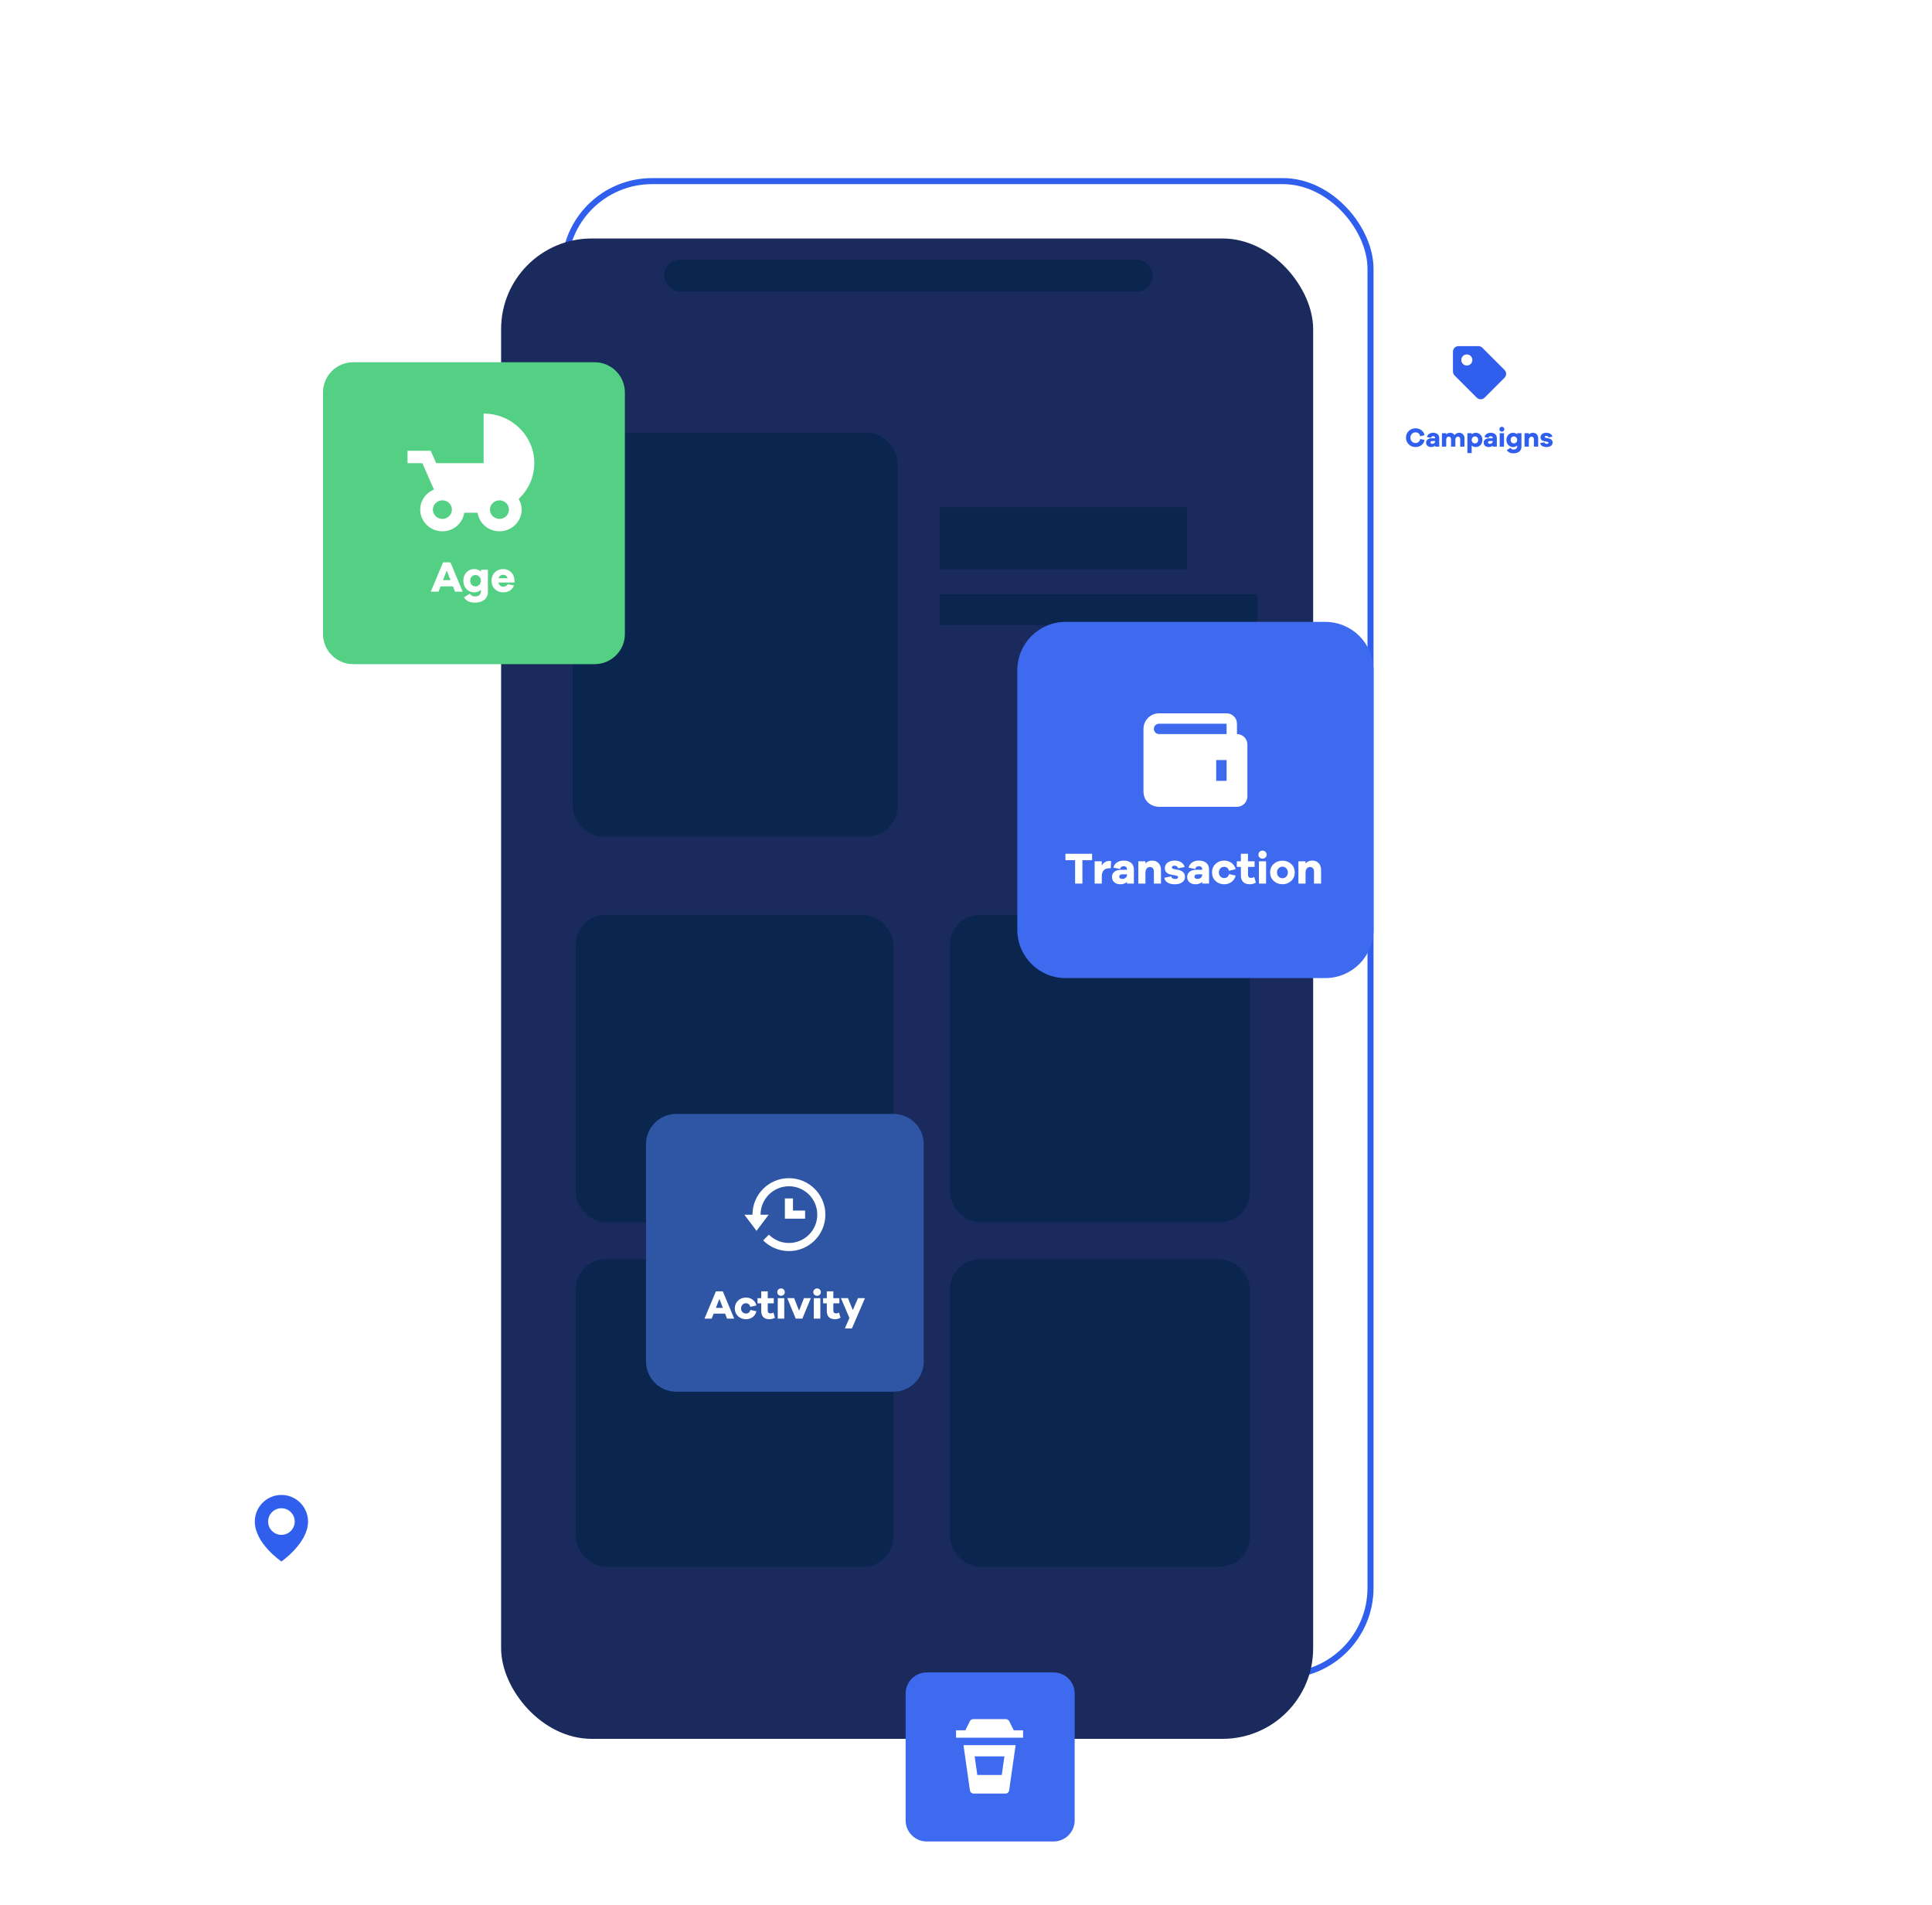 <svg viewBox="0 0 640 631" fill="none" xmlns="http://www.w3.org/2000/svg">
<g transform="matrix(1,0,0,1,-100,-20)">
<g filter="url(#filter0_d)">
<rect x="287" y="80" width="267" height="495" rx="29" stroke="white" stroke-width="2"/>
<rect x="287" y="80" width="267" height="495" rx="29" stroke="#305EED" stroke-width="2"/>
</g>
<rect x="266" y="99" width="269" height="497" rx="30" fill="#1A2A5C"/>
<rect x="290.7" y="323.025" width="105.247" height="101.882" rx="10" fill="#0B264E"/>
<rect x="290.7" y="437.112" width="105.247" height="101.882" rx="10" fill="#0B264E"/>
<rect x="414.658" y="323.025" width="99.4" height="101.882" rx="10" fill="#0B264E"/>
<rect x="414.658" y="437.112" width="99.4" height="101.882" rx="10" fill="#0B264E"/>
<rect x="289.7" y="163.296" width="107.586" height="133.83" rx="10" fill="#0B264E"/>
<rect x="411.319" y="188.003" width="81.859" height="20.589" fill="#0B264E"/>
<rect x="320" y="106" width="161.859" height="10.589" rx="5.295" fill="#0B264E"/>
<rect x="411.319" y="216.829" width="105.247" height="10.295" fill="#0B264E"/>
<g filter="url(#filter1_d)">
<path d="M437 238C437 229.163 444.163 222 453 222H539C547.837 222 555 229.163 555 238V324C555 332.837 547.837 340 539 340H453C444.163 340 437 332.837 437 324V238Z" fill="#3E6AEF"/>
<path d="M509.766 259.171V255.729C509.766 253.831 508.222 252.288 506.324 252.288H483.954C481.107 252.288 478.791 254.604 478.791 257.45V278.1C478.791 281.888 481.878 283.263 483.954 283.263H509.766C511.664 283.263 513.208 281.719 513.208 279.821V262.613C513.208 260.715 511.664 259.171 509.766 259.171ZM506.324 274.658H502.883V267.775H506.324V274.658ZM483.954 259.171C483.004 259.171 482.233 258.398 482.233 257.45C482.233 256.502 483.004 255.729 483.954 255.729H506.324V259.171H483.954Z" fill="white"/>
<path d="M461.761 300.942H458.56V308.7H456.141V300.942H452.94V298.818H461.761V300.942ZM467.53 301.192C467.727 301.192 467.904 301.212 468.061 301.251L467.958 303.611H467.53C465.829 303.611 464.979 304.536 464.979 306.384V308.7H462.619V301.296H464.979V302.712C465.588 301.699 466.439 301.192 467.53 301.192ZM472.218 301.074C473.27 301.074 474.096 301.33 474.696 301.841C475.306 302.353 475.611 303.076 475.611 304.01V308.7H473.339V308.154C472.739 308.666 472.002 308.921 471.127 308.921C470.301 308.921 469.632 308.7 469.121 308.258C468.619 307.815 468.368 307.23 468.368 306.502C468.368 305.765 468.639 305.185 469.18 304.762C469.72 304.329 470.478 304.113 471.451 304.113H473.339V303.965C473.339 303.661 473.241 303.415 473.044 303.228C472.857 303.031 472.607 302.933 472.292 302.933C471.574 302.933 471.161 303.243 471.053 303.862L468.826 303.405C468.993 302.687 469.376 302.122 469.976 301.709C470.586 301.286 471.333 301.074 472.218 301.074ZM471.79 307.151C472.213 307.151 472.577 307.024 472.882 306.768C473.187 306.512 473.339 306.183 473.339 305.78V305.617H471.717C471.422 305.617 471.186 305.691 471.009 305.839C470.841 305.976 470.758 306.158 470.758 306.384C470.758 306.62 470.851 306.807 471.038 306.945C471.225 307.083 471.476 307.151 471.79 307.151ZM481.712 301.074C482.577 301.074 483.271 301.36 483.792 301.93C484.323 302.49 484.588 303.233 484.588 304.157V308.7H482.243V304.659C482.243 304.226 482.125 303.877 481.889 303.611C481.653 303.336 481.348 303.198 480.975 303.198C480.493 303.198 480.114 303.371 479.839 303.715C479.573 304.049 479.441 304.565 479.441 305.263V308.7H477.081V301.296H479.441V302.004C480.031 301.384 480.788 301.074 481.712 301.074ZM485.697 306.768L487.998 306.296C488.096 306.876 488.534 307.166 489.311 307.166C489.606 307.166 489.837 307.112 490.004 307.004C490.181 306.886 490.27 306.743 490.27 306.576C490.27 306.301 490.024 306.119 489.532 306.03L488.028 305.735C486.592 305.47 485.874 304.752 485.874 303.582C485.874 302.825 486.169 302.22 486.759 301.768C487.349 301.306 488.116 301.074 489.06 301.074C489.965 301.074 490.712 301.266 491.302 301.65C491.902 302.033 492.276 302.549 492.423 303.198L490.27 303.626C490.23 303.38 490.097 303.174 489.871 303.007C489.655 302.84 489.375 302.756 489.031 302.756C488.736 302.756 488.519 302.815 488.382 302.933C488.254 303.041 488.19 303.174 488.19 303.331C488.19 303.597 488.377 303.769 488.75 303.847L490.491 304.201C491.169 304.349 491.681 304.619 492.025 305.013C492.369 305.396 492.541 305.868 492.541 306.429C492.541 307.225 492.231 307.84 491.612 308.272C490.992 308.705 490.181 308.921 489.178 308.921C488.244 308.921 487.457 308.744 486.818 308.39C486.189 308.027 485.815 307.486 485.697 306.768ZM497.123 301.074C498.175 301.074 499.001 301.33 499.601 301.841C500.211 302.353 500.516 303.076 500.516 304.01V308.7H498.244V308.154C497.644 308.666 496.907 308.921 496.032 308.921C495.206 308.921 494.537 308.7 494.026 308.258C493.524 307.815 493.273 307.23 493.273 306.502C493.273 305.765 493.544 305.185 494.085 304.762C494.625 304.329 495.383 304.113 496.356 304.113H498.244V303.965C498.244 303.661 498.146 303.415 497.949 303.228C497.762 303.031 497.512 302.933 497.197 302.933C496.479 302.933 496.066 303.243 495.958 303.862L493.731 303.405C493.898 302.687 494.281 302.122 494.881 301.709C495.491 301.286 496.238 301.074 497.123 301.074ZM496.695 307.151C497.118 307.151 497.482 307.024 497.787 306.768C498.092 306.512 498.244 306.183 498.244 305.78V305.617H496.622C496.327 305.617 496.091 305.691 495.914 305.839C495.746 305.976 495.663 306.158 495.663 306.384C495.663 306.62 495.756 306.807 495.943 306.945C496.13 307.083 496.381 307.151 496.695 307.151ZM505.54 306.856C506.366 306.856 506.902 306.424 507.148 305.558L509.316 306.03C509.13 306.896 508.687 307.594 507.989 308.125C507.291 308.656 506.475 308.921 505.54 308.921C504.41 308.921 503.451 308.558 502.664 307.83C501.887 307.092 501.499 306.148 501.499 304.998C501.499 303.857 501.887 302.918 502.664 302.181C503.451 301.443 504.41 301.074 505.54 301.074C506.455 301.074 507.261 301.335 507.959 301.856C508.658 302.377 509.11 303.066 509.316 303.921L507.104 304.452C507.006 304.02 506.819 303.695 506.543 303.479C506.268 303.253 505.934 303.139 505.54 303.139C505.009 303.139 504.582 303.316 504.257 303.67C503.933 304.015 503.77 304.457 503.77 304.998C503.77 305.549 503.933 305.996 504.257 306.34C504.582 306.684 505.009 306.856 505.54 306.856ZM515.483 306.517L516.029 308.376C515.35 308.74 514.677 308.921 514.008 308.921C513.074 308.921 512.346 308.671 511.825 308.169C511.314 307.668 511.058 306.935 511.058 305.971V303.169H509.716V301.296H511.058V298.818H513.418V301.296H515.601V303.169H513.418V305.735C513.418 306.453 513.747 306.812 514.406 306.812C514.78 306.812 515.139 306.714 515.483 306.517ZM517.247 298.169C517.503 297.903 517.828 297.77 518.221 297.77C518.614 297.77 518.939 297.903 519.194 298.169C519.46 298.434 519.593 298.749 519.593 299.113C519.593 299.486 519.46 299.801 519.194 300.057C518.939 300.303 518.614 300.425 518.221 300.425C517.828 300.425 517.503 300.303 517.247 300.057C516.992 299.801 516.864 299.486 516.864 299.113C516.864 298.739 516.992 298.424 517.247 298.169ZM519.401 308.7H517.041V301.296H519.401V308.7ZM524.844 301.104C525.974 301.104 526.933 301.468 527.72 302.195C528.506 302.923 528.9 303.857 528.9 304.998C528.9 306.148 528.506 307.088 527.72 307.815C526.933 308.543 525.974 308.907 524.844 308.907C523.693 308.907 522.72 308.543 521.923 307.815C521.136 307.088 520.743 306.148 520.743 304.998C520.743 303.857 521.136 302.923 521.923 302.195C522.72 301.468 523.693 301.104 524.844 301.104ZM524.844 306.915C525.325 306.915 525.743 306.738 526.097 306.384C526.451 306.021 526.628 305.558 526.628 304.998C526.628 304.437 526.446 303.98 526.083 303.626C525.729 303.262 525.316 303.08 524.844 303.08C524.352 303.08 523.924 303.262 523.56 303.626C523.196 303.98 523.015 304.437 523.015 304.998C523.015 305.558 523.192 306.021 523.546 306.384C523.909 306.738 524.342 306.915 524.844 306.915ZM534.749 301.074C535.614 301.074 536.307 301.36 536.829 301.93C537.36 302.49 537.625 303.233 537.625 304.157V308.7H535.28V304.659C535.28 304.226 535.162 303.877 534.926 303.611C534.69 303.336 534.385 303.198 534.011 303.198C533.529 303.198 533.151 303.371 532.876 303.715C532.61 304.049 532.477 304.565 532.477 305.263V308.7H530.117V301.296H532.477V302.004C533.067 301.384 533.824 301.074 534.749 301.074Z" fill="white"/>
</g>
<path d="M170 509C170 505.686 172.686 503 176 503H211C214.314 503 217 505.686 217 509V544C217 547.314 214.314 550 211 550H176C172.686 550 170 547.314 170 544V509Z" fill="white"/>
<path d="M193.225 515.204C188.364 515.204 184.408 519.159 184.408 524.015C184.376 531.118 192.89 537.008 193.225 537.246C193.225 537.246 202.074 531.118 202.042 524.021C202.042 519.159 198.086 515.204 193.225 515.204ZM193.225 528.429C190.789 528.429 188.817 526.456 188.817 524.021C188.817 521.585 190.789 519.612 193.225 519.612C195.661 519.612 197.633 521.585 197.633 524.021C197.633 526.456 195.661 528.429 193.225 528.429Z" fill="#305EED"/>
<path d="M314 399C314 393.477 318.477 389 324 389H396C401.523 389 406 393.477 406 399V471C406 476.523 401.523 481 396 481H324C318.477 481 314 476.523 314 471V399Z" fill="#2E56A4"/>
<path d="M360 416.983V423.692H366.708V421.008H362.683V416.983H360Z" fill="white"/>
<path d="M372.467 417.65C372.164 416.932 371.79 416.241 371.355 415.599C370.923 414.957 370.428 414.356 369.881 413.81C369.333 413.264 368.735 412.77 368.094 412.337C367.447 411.9 366.756 411.527 366.044 411.225C365.312 410.916 364.549 410.679 363.776 410.52C362.192 410.194 360.497 410.193 358.911 410.52C358.134 410.679 357.372 410.916 356.644 411.223C355.931 411.525 355.242 411.898 354.592 412.337C353.952 412.769 353.35 413.265 352.804 413.812C352.258 414.358 351.761 414.96 351.329 415.599C350.892 416.248 350.518 416.938 350.217 417.649C349.909 418.379 349.671 419.142 349.513 419.916C349.35 420.71 349.267 421.529 349.267 422.35C349.267 422.361 349.269 422.373 349.269 422.383H346.584L350.609 427.717L354.634 422.383H351.952C351.952 422.373 351.951 422.361 351.951 422.35C351.951 421.71 352.015 421.073 352.141 420.455C352.265 419.853 352.448 419.261 352.689 418.694C352.922 418.141 353.213 417.603 353.554 417.1C353.889 416.602 354.276 416.135 354.701 415.709C355.126 415.282 355.595 414.897 356.091 414.562C356.595 414.221 357.134 413.93 357.688 413.695C358.252 413.455 358.845 413.271 359.449 413.147C360.682 412.894 362.004 412.895 363.237 413.147C363.836 413.271 364.431 413.455 364.998 413.695C365.552 413.928 366.089 414.221 366.592 414.559C367.089 414.896 367.558 415.282 367.984 415.707C368.409 416.131 368.794 416.6 369.131 417.099C369.469 417.598 369.76 418.134 369.996 418.694C370.235 419.253 370.417 419.845 370.543 420.453C370.67 421.074 370.734 421.711 370.734 422.35C370.734 422.989 370.67 423.626 370.543 424.242C370.417 424.852 370.235 425.444 369.996 426.005C369.76 426.563 369.469 427.098 369.129 427.6C368.794 428.098 368.409 428.566 367.984 428.99C367.558 429.415 367.089 429.802 366.594 430.137C366.089 430.476 365.554 430.769 364.998 431.004C364.431 431.244 363.838 431.428 363.237 431.551C362.005 431.803 360.685 431.805 359.449 431.551C358.847 431.428 358.255 431.244 357.688 431.004C357.135 430.77 356.597 430.479 356.094 430.138C355.596 429.803 355.129 429.416 354.702 428.991L352.805 430.888C353.351 431.436 353.952 431.931 354.592 432.363C355.24 432.8 355.931 433.174 356.642 433.475C357.372 433.784 358.136 434.021 358.91 434.179C359.703 434.342 360.521 434.425 361.342 434.425C362.163 434.425 362.983 434.342 363.775 434.179C364.549 434.021 365.312 433.785 366.042 433.476C366.756 433.174 367.447 432.8 368.096 432.361C368.735 431.929 369.335 431.434 369.881 430.888C370.427 430.342 370.922 429.741 371.354 429.102C371.79 428.458 372.164 427.768 372.467 427.051C372.773 426.329 373.011 425.567 373.172 424.781C373.334 423.987 373.417 423.168 373.417 422.35C373.417 421.531 373.334 420.713 373.172 419.916C373.011 419.133 372.773 418.371 372.467 417.65Z" fill="white"/>
<path d="M343.217 456.8H340.841L340.207 455.153H336.4L335.765 456.8H333.376L337.156 447.755H339.437L343.217 456.8ZM339.464 453.236L338.303 450.266L337.156 453.236H339.464ZM347.115 455.112C347.871 455.112 348.362 454.716 348.587 453.924L350.571 454.356C350.4 455.148 349.995 455.787 349.356 456.273C348.717 456.759 347.97 457.002 347.115 457.002C346.08 457.002 345.203 456.669 344.483 456.003C343.772 455.328 343.416 454.464 343.416 453.411C343.416 452.367 343.772 451.508 344.483 450.833C345.203 450.158 346.08 449.82 347.115 449.82C347.952 449.82 348.69 450.059 349.329 450.536C349.968 451.013 350.382 451.643 350.571 452.426L348.546 452.912C348.456 452.516 348.285 452.219 348.033 452.021C347.781 451.814 347.475 451.71 347.115 451.71C346.629 451.71 346.238 451.872 345.941 452.196C345.644 452.511 345.495 452.916 345.495 453.411C345.495 453.915 345.644 454.325 345.941 454.64C346.238 454.955 346.629 455.112 347.115 455.112ZM356.215 454.802L356.715 456.503C356.094 456.836 355.477 457.002 354.865 457.002C354.01 457.002 353.344 456.773 352.867 456.314C352.399 455.855 352.165 455.184 352.165 454.302V451.737H350.937V450.023H352.165V447.755H354.325V450.023H356.323V451.737H354.325V454.086C354.325 454.743 354.627 455.072 355.23 455.072C355.572 455.072 355.9 454.982 356.215 454.802ZM357.83 447.161C358.064 446.918 358.361 446.796 358.721 446.796C359.081 446.796 359.378 446.918 359.612 447.161C359.855 447.404 359.977 447.692 359.977 448.025C359.977 448.367 359.855 448.655 359.612 448.889C359.378 449.114 359.081 449.226 358.721 449.226C358.361 449.226 358.064 449.114 357.83 448.889C357.596 448.655 357.479 448.367 357.479 448.025C357.479 447.683 357.596 447.395 357.83 447.161ZM359.801 456.8H357.641V450.023H359.801V456.8ZM368.603 450.009L365.795 456.8H363.595L360.787 450.009H363.068L364.702 454.194L366.322 450.009H368.603ZM369.775 447.161C370.009 446.918 370.306 446.796 370.666 446.796C371.026 446.796 371.323 446.918 371.557 447.161C371.8 447.404 371.921 447.692 371.921 448.025C371.921 448.367 371.8 448.655 371.557 448.889C371.323 449.114 371.026 449.226 370.666 449.226C370.306 449.226 370.009 449.114 369.775 448.889C369.541 448.655 369.424 448.367 369.424 448.025C369.424 447.683 369.541 447.395 369.775 447.161ZM371.746 456.8H369.586V450.023H371.746V456.8ZM377.942 454.802L378.441 456.503C377.82 456.836 377.204 457.002 376.592 457.002C375.737 457.002 375.071 456.773 374.594 456.314C374.126 455.855 373.892 455.184 373.892 454.302V451.737H372.663V450.023H373.892V447.755H376.052V450.023H378.05V451.737H376.052V454.086C376.052 454.743 376.353 455.072 376.956 455.072C377.298 455.072 377.627 454.982 377.942 454.802ZM386.536 450.009L382.216 460.04H379.881L381.379 456.57L378.571 450.009H380.893L382.5 453.978L384.214 450.009H386.536Z" fill="white"/>
<path d="M400 581C400 577.134 403.134 574 407 574H449C452.866 574 456 577.134 456 581V623C456 626.866 452.866 630 449 630H407C403.134 630 400 626.866 400 623V581Z" fill="#3E6AEF"/>
<path d="M435.817 593.167L434.307 590.149C434.098 589.731 433.672 589.467 433.205 589.467H422.396C421.928 589.467 421.503 589.731 421.293 590.149L419.784 593.167H416.7V595.633H438.9V593.167H435.817ZM421.305 613.075C421.393 613.682 421.913 614.133 422.528 614.133H433.074C433.688 614.133 434.209 613.682 434.295 613.075L436.434 598.1H419.167L421.305 613.075ZM432.734 601.8L431.853 607.967H423.747L422.867 601.8H432.734Z" fill="white"/>
<g filter="url(#filter4_d)">
<path d="M559 122C559 118.686 561.686 116 565 116H616C619.314 116 622 118.686 622 122V173C622 176.314 619.314 179 616 179H565C561.686 179 559 176.314 559 173V122Z" fill="white"/>
<path d="M591.038 131.188C590.694 130.844 590.226 130.65 589.739 130.65H583.15C582.136 130.65 581.312 131.473 581.312 132.487V139.077C581.312 139.564 581.506 140.031 581.851 140.376L589.201 147.726C589.918 148.443 591.082 148.443 591.799 147.726L598.388 141.137C599.106 140.419 599.106 139.256 598.388 138.538L591.038 131.188ZM585.906 137.081C584.892 137.081 584.069 136.258 584.069 135.244C584.069 134.229 584.892 133.406 585.906 133.406C586.921 133.406 587.744 134.229 587.744 135.244C587.744 136.258 586.921 137.081 585.906 137.081Z" fill="#305EED"/>
<path d="M570.468 161.413L571.905 161.724C571.769 162.457 571.429 163.034 570.885 163.453C570.341 163.873 569.681 164.083 568.907 164.083C568.026 164.083 567.278 163.785 566.663 163.187C566.054 162.59 565.749 161.854 565.749 160.979C565.749 160.109 566.054 159.376 566.663 158.779C567.278 158.176 568.026 157.874 568.907 157.874C569.652 157.874 570.299 158.081 570.849 158.495C571.405 158.909 571.754 159.462 571.896 160.154L570.459 160.518C570.37 160.086 570.187 159.761 569.909 159.542C569.637 159.323 569.303 159.214 568.907 159.214C568.434 159.214 568.032 159.382 567.7 159.719C567.375 160.056 567.213 160.476 567.213 160.979C567.213 161.481 567.375 161.904 567.7 162.247C568.032 162.584 568.434 162.753 568.907 162.753C569.297 162.753 569.628 162.64 569.9 162.416C570.178 162.191 570.367 161.857 570.468 161.413ZM574.731 159.364C575.364 159.364 575.861 159.518 576.222 159.826C576.588 160.133 576.772 160.568 576.772 161.13V163.95H575.406V163.622C575.045 163.929 574.601 164.083 574.075 164.083C573.578 164.083 573.176 163.95 572.869 163.684C572.567 163.418 572.416 163.066 572.416 162.629C572.416 162.185 572.579 161.836 572.904 161.582C573.229 161.322 573.685 161.192 574.27 161.192H575.406V161.103C575.406 160.92 575.346 160.772 575.228 160.659C575.116 160.541 574.965 160.482 574.776 160.482C574.344 160.482 574.096 160.668 574.031 161.041L572.691 160.766C572.792 160.334 573.022 159.994 573.383 159.746C573.75 159.492 574.199 159.364 574.731 159.364ZM574.474 163.019C574.728 163.019 574.947 162.942 575.131 162.788C575.314 162.634 575.406 162.436 575.406 162.194V162.096H574.43C574.252 162.096 574.111 162.141 574.004 162.229C573.904 162.312 573.853 162.422 573.853 162.558C573.853 162.7 573.909 162.812 574.022 162.895C574.134 162.977 574.285 163.019 574.474 163.019ZM583.421 159.364C583.906 159.364 584.311 159.533 584.636 159.87C584.961 160.201 585.124 160.633 585.124 161.165V163.95H583.714V161.467C583.714 161.218 583.643 161.02 583.501 160.872C583.359 160.719 583.182 160.642 582.969 160.642C582.703 160.642 582.49 160.739 582.33 160.934C582.176 161.124 582.099 161.402 582.099 161.768V163.95H580.68V161.467C580.68 161.218 580.609 161.02 580.467 160.872C580.325 160.719 580.145 160.642 579.926 160.642C579.66 160.642 579.45 160.739 579.297 160.934C579.149 161.124 579.075 161.402 579.075 161.768V163.95H577.656V159.497H579.075V159.905C579.4 159.545 579.838 159.364 580.388 159.364C581.044 159.364 581.529 159.616 581.842 160.118C582.227 159.616 582.753 159.364 583.421 159.364ZM588.895 159.364C589.499 159.364 590.01 159.586 590.43 160.03C590.856 160.473 591.069 161.038 591.069 161.724C591.069 162.416 590.856 162.983 590.43 163.427C590.01 163.864 589.499 164.083 588.895 164.083C588.328 164.083 587.866 163.912 587.512 163.569V166.079H586.092V159.497H587.512V159.879C587.866 159.536 588.328 159.364 588.895 159.364ZM588.603 162.877C588.916 162.877 589.173 162.77 589.374 162.558C589.575 162.345 589.676 162.067 589.676 161.724C589.676 161.387 589.575 161.112 589.374 160.899C589.173 160.68 588.916 160.571 588.603 160.571C588.307 160.571 588.05 160.68 587.831 160.899C587.618 161.118 587.512 161.393 587.512 161.724C587.512 162.061 587.618 162.339 587.831 162.558C588.05 162.77 588.307 162.877 588.603 162.877ZM593.805 159.364C594.438 159.364 594.935 159.518 595.296 159.826C595.662 160.133 595.846 160.568 595.846 161.13V163.95H594.48V163.622C594.119 163.929 593.675 164.083 593.149 164.083C592.652 164.083 592.25 163.95 591.943 163.684C591.641 163.418 591.49 163.066 591.49 162.629C591.49 162.185 591.653 161.836 591.978 161.582C592.303 161.322 592.759 161.192 593.344 161.192H594.48V161.103C594.48 160.92 594.42 160.772 594.302 160.659C594.19 160.541 594.039 160.482 593.85 160.482C593.418 160.482 593.17 160.668 593.105 161.041L591.765 160.766C591.866 160.334 592.096 159.994 592.457 159.746C592.824 159.492 593.273 159.364 593.805 159.364ZM593.548 163.019C593.802 163.019 594.021 162.942 594.205 162.788C594.388 162.634 594.48 162.436 594.48 162.194V162.096H593.504C593.326 162.096 593.185 162.141 593.078 162.229C592.978 162.312 592.927 162.422 592.927 162.558C592.927 162.7 592.983 162.812 593.096 162.895C593.208 162.977 593.359 163.019 593.548 163.019ZM596.925 157.617C597.078 157.457 597.274 157.378 597.51 157.378C597.747 157.378 597.942 157.457 598.096 157.617C598.255 157.777 598.335 157.966 598.335 158.185C598.335 158.409 598.255 158.599 598.096 158.752C597.942 158.9 597.747 158.974 597.51 158.974C597.274 158.974 597.078 158.9 596.925 158.752C596.771 158.599 596.694 158.409 596.694 158.185C596.694 157.96 596.771 157.771 596.925 157.617ZM598.22 163.95H596.8V159.497H598.22V163.95ZM604.003 159.497V164.039C604.003 164.701 603.754 165.222 603.258 165.6C602.761 165.978 602.137 166.168 601.386 166.168C600.334 166.168 599.592 165.81 599.16 165.094L600.34 164.367C600.505 164.568 600.665 164.71 600.819 164.793C600.972 164.876 601.161 164.917 601.386 164.917C601.729 164.917 602.013 164.828 602.238 164.651C602.468 164.479 602.584 164.228 602.584 163.897V163.569C602.229 163.912 601.768 164.083 601.2 164.083C600.597 164.083 600.082 163.864 599.657 163.427C599.237 162.983 599.027 162.416 599.027 161.724C599.027 161.038 599.237 160.473 599.657 160.03C600.082 159.586 600.597 159.364 601.2 159.364C601.768 159.364 602.229 159.536 602.584 159.879V159.497H604.003ZM601.493 162.877C601.788 162.877 602.043 162.77 602.255 162.558C602.474 162.339 602.584 162.061 602.584 161.724C602.584 161.393 602.474 161.118 602.255 160.899C602.043 160.68 601.788 160.571 601.493 160.571C601.179 160.571 600.922 160.68 600.721 160.899C600.52 161.112 600.419 161.387 600.419 161.724C600.419 162.067 600.52 162.345 600.721 162.558C600.922 162.77 601.179 162.877 601.493 162.877ZM607.813 159.364C608.333 159.364 608.75 159.536 609.064 159.879C609.383 160.216 609.543 160.662 609.543 161.218V163.95H608.132V161.52C608.132 161.26 608.061 161.05 607.919 160.89C607.778 160.724 607.594 160.642 607.37 160.642C607.08 160.642 606.852 160.745 606.687 160.952C606.527 161.153 606.447 161.464 606.447 161.883V163.95H605.028V159.497H606.447V159.923C606.802 159.551 607.257 159.364 607.813 159.364ZM610.209 162.788L611.593 162.504C611.652 162.853 611.915 163.028 612.383 163.028C612.56 163.028 612.699 162.995 612.799 162.93C612.906 162.859 612.959 162.773 612.959 162.673C612.959 162.507 612.811 162.398 612.516 162.345L611.611 162.167C610.747 162.008 610.316 161.576 610.316 160.872C610.316 160.417 610.493 160.053 610.848 159.781C611.203 159.503 611.664 159.364 612.232 159.364C612.776 159.364 613.225 159.48 613.58 159.71C613.941 159.941 614.165 160.251 614.254 160.642L612.959 160.899C612.935 160.751 612.856 160.627 612.72 160.526C612.589 160.426 612.421 160.376 612.214 160.376C612.037 160.376 611.906 160.411 611.824 160.482C611.747 160.547 611.708 160.627 611.708 160.722C611.708 160.881 611.821 160.985 612.045 161.032L613.092 161.245C613.5 161.334 613.808 161.496 614.015 161.733C614.222 161.963 614.325 162.247 614.325 162.584C614.325 163.063 614.139 163.433 613.766 163.693C613.394 163.953 612.906 164.083 612.303 164.083C611.741 164.083 611.268 163.977 610.883 163.764C610.505 163.545 610.28 163.22 610.209 162.788Z" fill="#305EED"/>
</g>
<g filter="url(#filter6_d)">
<path d="M120.239 314C120.239 309.714 123.714 306.239 128 306.239H183C187.286 306.239 190.761 309.714 190.761 314V369C190.761 373.286 187.286 376.761 183 376.761H128C123.714 376.761 120.239 373.286 120.239 369V314Z" stroke="url(#paint0_linear)" stroke-width="0.478"/>
</g>
<g opacity="0.5">
<path d="M155.5 337.915L156.535 335.844V330.52C158.317 330.057 159.642 328.449 159.642 326.525C159.642 324.241 157.784 322.383 155.5 322.383C153.216 322.383 151.358 324.241 151.358 326.525C151.358 328.449 152.683 330.057 154.465 330.52V335.844L155.5 337.915Z" fill="white"/>
<path d="M159.919 331.25L159.367 333.246C162.05 333.987 163.784 335.413 163.784 336.879C163.784 338.838 160.383 341.021 155.501 341.021C150.619 341.021 147.217 338.838 147.217 336.879C147.217 335.413 148.952 333.987 151.635 333.245L151.084 331.249C147.421 332.261 145.146 334.418 145.146 336.879C145.146 340.362 149.695 343.092 155.501 343.092C161.306 343.092 165.855 340.362 165.855 336.879C165.855 334.418 163.58 332.261 159.919 331.25Z" fill="white"/>
</g>
<path opacity="0.5" d="M138.297 357.583V359.15H132.911V351.86H134.706V357.583H138.297ZM141.963 353.547C142.797 353.547 143.504 353.815 144.084 354.352C144.664 354.889 144.955 355.578 144.955 356.419C144.955 357.268 144.664 357.96 144.084 358.497C143.504 359.034 142.797 359.302 141.963 359.302C141.114 359.302 140.396 359.034 139.808 358.497C139.228 357.96 138.938 357.268 138.938 356.419C138.938 355.578 139.228 354.889 139.808 354.352C140.396 353.815 141.114 353.547 141.963 353.547ZM141.963 357.833C142.318 357.833 142.626 357.703 142.887 357.442C143.148 357.173 143.279 356.832 143.279 356.419C143.279 356.006 143.145 355.668 142.876 355.407C142.615 355.139 142.311 355.005 141.963 355.005C141.6 355.005 141.284 355.139 141.016 355.407C140.748 355.668 140.613 356.006 140.613 356.419C140.613 356.832 140.744 357.173 141.005 357.442C141.273 357.703 141.593 357.833 141.963 357.833ZM148.475 357.79C149.084 357.79 149.479 357.471 149.661 356.832L151.26 357.181C151.122 357.819 150.796 358.334 150.281 358.726C149.766 359.117 149.164 359.313 148.475 359.313C147.64 359.313 146.933 359.045 146.353 358.508C145.78 357.964 145.493 357.268 145.493 356.419C145.493 355.578 145.78 354.885 146.353 354.341C146.933 353.797 147.64 353.525 148.475 353.525C149.149 353.525 149.744 353.717 150.259 354.102C150.774 354.486 151.108 354.994 151.26 355.625L149.628 356.016C149.555 355.697 149.418 355.458 149.214 355.298C149.011 355.132 148.765 355.048 148.475 355.048C148.083 355.048 147.767 355.179 147.528 355.44C147.289 355.694 147.169 356.02 147.169 356.419C147.169 356.825 147.289 357.155 147.528 357.409C147.767 357.663 148.083 357.79 148.475 357.79ZM154.548 353.525C155.324 353.525 155.934 353.714 156.376 354.091C156.826 354.468 157.051 355.001 157.051 355.69V359.15H155.375V358.747C154.933 359.125 154.389 359.313 153.743 359.313C153.134 359.313 152.641 359.15 152.263 358.824C151.894 358.497 151.709 358.066 151.709 357.529C151.709 356.985 151.908 356.557 152.307 356.245C152.706 355.926 153.264 355.766 153.983 355.766H155.375V355.657C155.375 355.433 155.303 355.251 155.158 355.113C155.02 354.968 154.835 354.896 154.603 354.896C154.073 354.896 153.769 355.124 153.689 355.581L152.046 355.244C152.169 354.714 152.452 354.297 152.895 353.993C153.344 353.681 153.895 353.525 154.548 353.525ZM154.233 358.008C154.545 358.008 154.813 357.913 155.038 357.725C155.263 357.536 155.375 357.293 155.375 356.996V356.876H154.178C153.961 356.876 153.787 356.93 153.656 357.039C153.533 357.141 153.471 357.275 153.471 357.442C153.471 357.616 153.54 357.754 153.678 357.855C153.816 357.957 154.001 358.008 154.233 358.008ZM161.78 357.54L162.182 358.911C161.682 359.179 161.185 359.313 160.692 359.313C160.003 359.313 159.466 359.128 159.082 358.758C158.704 358.388 158.516 357.848 158.516 357.137V355.07H157.526V353.688H158.516V351.86H160.257V353.688H161.867V355.07H160.257V356.963C160.257 357.493 160.5 357.757 160.986 357.757C161.261 357.757 161.526 357.685 161.78 357.54ZM163.081 351.382C163.27 351.186 163.509 351.088 163.799 351.088C164.089 351.088 164.329 351.186 164.517 351.382C164.713 351.577 164.811 351.81 164.811 352.078C164.811 352.354 164.713 352.586 164.517 352.774C164.329 352.956 164.089 353.046 163.799 353.046C163.509 353.046 163.27 352.956 163.081 352.774C162.893 352.586 162.798 352.354 162.798 352.078C162.798 351.802 162.893 351.57 163.081 351.382ZM164.67 359.15H162.929V353.688H164.67V359.15ZM168.684 353.547C169.519 353.547 170.226 353.815 170.806 354.352C171.386 354.889 171.676 355.578 171.676 356.419C171.676 357.268 171.386 357.96 170.806 358.497C170.226 359.034 169.519 359.302 168.684 359.302C167.836 359.302 167.118 359.034 166.53 358.497C165.95 357.96 165.66 357.268 165.66 356.419C165.66 355.578 165.95 354.889 166.53 354.352C167.118 353.815 167.836 353.547 168.684 353.547ZM168.684 357.833C169.04 357.833 169.348 357.703 169.609 357.442C169.87 357.173 170.001 356.832 170.001 356.419C170.001 356.006 169.867 355.668 169.598 355.407C169.337 355.139 169.033 355.005 168.684 355.005C168.322 355.005 168.006 355.139 167.738 355.407C167.469 355.668 167.335 356.006 167.335 356.419C167.335 356.832 167.466 357.173 167.727 357.442C167.995 357.703 168.314 357.833 168.684 357.833ZM175.991 353.525C176.629 353.525 177.14 353.735 177.525 354.156C177.916 354.569 178.112 355.117 178.112 355.799V359.15H176.382V356.169C176.382 355.85 176.295 355.592 176.121 355.396C175.947 355.193 175.722 355.092 175.447 355.092C175.091 355.092 174.812 355.219 174.609 355.472C174.413 355.719 174.315 356.1 174.315 356.615V359.15H172.574V353.688H174.315V354.21C174.75 353.753 175.309 353.525 175.991 353.525Z" fill="white"/>
<g filter="url(#filter7_d)">
<path d="M579.5 439C579.5 435.41 582.41 432.5 586 432.5H652C655.59 432.5 658.5 435.41 658.5 439V505C658.5 508.59 655.59 511.5 652 511.5H586C582.41 511.5 579.5 508.59 579.5 505V439Z" stroke="url(#paint1_linear)"/>
</g>
<g opacity="0.4">
<path d="M628.333 452.667H609.666C608.38 452.667 607.333 453.713 607.333 455V469C607.333 470.287 608.38 471.333 609.666 471.333H628.333C629.62 471.333 630.666 470.287 630.666 469V455C630.666 453.713 629.62 452.667 628.333 452.667ZM615.167 457.333C616.51 457.333 617.501 458.324 617.501 459.667C617.501 461.009 616.51 462 615.167 462C613.824 462 612.834 461.009 612.834 459.667C612.834 458.324 613.823 457.333 615.167 457.333ZM619.501 466.667H610.833V466.124C610.833 464.522 612.788 462.875 615.167 462.875C617.546 462.875 619.501 464.522 619.501 466.124V466.667ZM627.166 465.5H622.5V463.167H627.166V465.5ZM627.166 460.833H621.333V458.5H627.166V460.833Z" fill="white"/>
</g>
<path opacity="0.4" d="M609.843 484.96V493H608.211L604.143 488.344V493H602.163V484.96H603.807L607.875 489.76V484.96H609.843ZM613.957 486.796C614.813 486.796 615.485 487.004 615.973 487.42C616.469 487.836 616.717 488.424 616.717 489.184V493H614.869V492.556C614.381 492.972 613.781 493.18 613.069 493.18C612.397 493.18 611.853 493 611.437 492.64C611.029 492.28 610.825 491.804 610.825 491.212C610.825 490.612 611.045 490.14 611.485 489.796C611.925 489.444 612.541 489.268 613.333 489.268H614.869V489.148C614.869 488.9 614.789 488.7 614.629 488.548C614.477 488.388 614.273 488.308 614.017 488.308C613.433 488.308 613.097 488.56 613.009 489.064L611.197 488.692C611.333 488.108 611.645 487.648 612.133 487.312C612.629 486.968 613.237 486.796 613.957 486.796ZM613.609 491.74C613.953 491.74 614.249 491.636 614.497 491.428C614.745 491.22 614.869 490.952 614.869 490.624V490.492H613.549C613.309 490.492 613.117 490.552 612.973 490.672C612.837 490.784 612.769 490.932 612.769 491.116C612.769 491.308 612.845 491.46 612.997 491.572C613.149 491.684 613.353 491.74 613.609 491.74ZM625.713 486.796C626.369 486.796 626.917 487.024 627.357 487.48C627.797 487.928 628.017 488.512 628.017 489.232V493H626.109V489.64C626.109 489.304 626.013 489.036 625.821 488.836C625.629 488.628 625.389 488.524 625.101 488.524C624.741 488.524 624.453 488.656 624.237 488.92C624.029 489.176 623.925 489.552 623.925 490.048V493H622.005V489.64C622.005 489.304 621.909 489.036 621.717 488.836C621.525 488.628 621.281 488.524 620.985 488.524C620.625 488.524 620.341 488.656 620.133 488.92C619.933 489.176 619.833 489.552 619.833 490.048V493H617.913V486.976H619.833V487.528C620.273 487.04 620.865 486.796 621.609 486.796C622.497 486.796 623.153 487.136 623.577 487.816C624.097 487.136 624.809 486.796 625.713 486.796ZM635.231 489.988V490.48H630.815C630.895 490.84 631.051 491.124 631.283 491.332C631.515 491.54 631.791 491.644 632.111 491.644C632.711 491.644 633.139 491.412 633.395 490.948L635.099 491.296C634.843 491.92 634.455 492.392 633.935 492.712C633.423 493.024 632.815 493.18 632.111 493.18C631.223 493.18 630.471 492.884 629.855 492.292C629.239 491.692 628.931 490.924 628.931 489.988C628.931 489.06 629.239 488.296 629.855 487.696C630.471 487.096 631.227 486.796 632.123 486.796C632.995 486.796 633.727 487.088 634.319 487.672C634.911 488.256 635.215 489.028 635.231 489.988ZM632.123 488.356C631.843 488.356 631.583 488.44 631.343 488.608C631.103 488.776 630.939 489.008 630.851 489.304H633.335C633.247 488.992 633.095 488.756 632.879 488.596C632.663 488.436 632.411 488.356 632.123 488.356Z" fill="white"/>
<path d="M207 150C207 144.477 211.477 140 217 140H297C302.523 140 307 144.477 307 150V230C307 235.523 302.523 240 297 240H217C211.477 240 207 235.523 207 230V150Z" fill="#53D084"/>
<g clip-path="url(#clip0)">
<path d="M276.299 178.095C276.435 177.643 276.563 177.19 276.658 176.73C276.664 176.695 276.666 176.662 276.674 176.627C276.716 176.426 276.735 176.219 276.769 176.016C276.821 175.693 276.884 175.373 276.916 175.049C276.971 174.515 277 173.971 277 173.421C277 168.887 275.118 164.782 272.08 161.809C269.039 158.839 264.839 157 260.2 157V173.421H244.486L242.684 169.316H235V173.421H239.916L243.755 182.178C241.086 183.255 239.2 185.823 239.2 188.816C239.2 192.777 242.497 196 246.55 196C250.244 196 253.278 193.313 253.793 189.842H258.207C258.722 193.313 261.756 196 265.45 196C269.503 196 272.8 192.777 272.8 188.816C272.8 187.523 272.42 186.326 271.807 185.275C271.895 185.191 271.994 185.117 272.082 185.031C272.838 184.29 273.527 183.473 274.133 182.6C274.738 181.718 275.259 180.782 275.679 179.811C275.713 179.735 275.734 179.655 275.765 179.579H275.767C275.78 179.55 275.786 179.521 275.799 179.493C275.984 179.041 276.152 178.588 276.292 178.122C276.294 178.113 276.296 178.105 276.299 178.095ZM246.55 191.895C244.813 191.895 243.4 190.513 243.4 188.816C243.4 187.118 244.813 185.737 246.55 185.737C248.287 185.737 249.7 187.118 249.7 188.816C249.7 190.513 248.287 191.895 246.55 191.895ZM265.45 191.895C263.713 191.895 262.3 190.513 262.3 188.816C262.3 187.118 263.713 185.737 265.45 185.737C267.187 185.737 268.6 187.118 268.6 188.816C268.6 190.513 267.187 191.895 265.45 191.895Z" fill="white"/>
</g>
<path d="M253.274 216H250.722L250.04 214.231H245.951L245.27 216H242.703L246.763 206.285H249.214L253.274 216ZM249.243 212.172L247.996 208.982L246.763 212.172H249.243ZM261.622 208.721V216.145C261.622 217.228 261.216 218.078 260.404 218.697C259.592 219.316 258.572 219.625 257.345 219.625C255.624 219.625 254.411 219.04 253.705 217.871L255.634 216.682C255.904 217.01 256.165 217.242 256.417 217.378C256.668 217.513 256.977 217.581 257.345 217.581C257.905 217.581 258.369 217.436 258.737 217.146C259.114 216.865 259.302 216.454 259.302 215.913V215.376C258.722 215.937 257.968 216.218 257.04 216.218C256.054 216.218 255.213 215.86 254.517 215.144C253.831 214.419 253.488 213.491 253.488 212.36C253.488 211.239 253.831 210.316 254.517 209.591C255.213 208.866 256.054 208.503 257.04 208.503C257.968 208.503 258.722 208.784 259.302 209.344V208.721H261.622ZM257.519 214.245C258.002 214.245 258.418 214.071 258.766 213.723C259.123 213.366 259.302 212.911 259.302 212.36C259.302 211.819 259.123 211.37 258.766 211.012C258.418 210.654 258.002 210.475 257.519 210.475C257.006 210.475 256.586 210.654 256.257 211.012C255.928 211.36 255.764 211.809 255.764 212.36C255.764 212.921 255.928 213.375 256.257 213.723C256.586 214.071 257.006 214.245 257.519 214.245ZM270.432 212.36V212.955H265.096C265.192 213.39 265.381 213.733 265.661 213.984C265.941 214.236 266.275 214.361 266.662 214.361C267.387 214.361 267.904 214.081 268.213 213.52L270.272 213.941C269.963 214.695 269.494 215.265 268.866 215.652C268.247 216.029 267.512 216.218 266.662 216.218C265.589 216.218 264.68 215.86 263.936 215.144C263.191 214.419 262.819 213.491 262.819 212.36C262.819 211.239 263.191 210.316 263.936 209.591C264.68 208.866 265.593 208.503 266.676 208.503C267.73 208.503 268.614 208.856 269.33 209.562C270.045 210.268 270.412 211.2 270.432 212.36ZM266.676 210.388C266.338 210.388 266.024 210.49 265.734 210.693C265.444 210.896 265.245 211.176 265.139 211.534H268.141C268.034 211.157 267.851 210.872 267.59 210.678C267.329 210.485 267.024 210.388 266.676 210.388Z" fill="white"/>
</g>
<defs>
<filter id="filter0_d" x="279.053" y="72.052" width="282.895" height="510.895" filterUnits="userSpaceOnUse" color-interpolation-filters="sRGB">
<feFlood flood-opacity="0" result="BackgroundImageFix"/>
<feColorMatrix in="SourceAlpha" type="matrix" values="0 0 0 0 0 0 0 0 0 0 0 0 0 0 0 0 0 0 127 0"/>
<feOffset/>
<feGaussianBlur stdDeviation="3.474"/>
<feColorMatrix type="matrix" values="0 0 0 0 0.188 0 0 0 0 0.369 0 0 0 0 0.929 0 0 0 1 0"/>
<feBlend mode="normal" in2="BackgroundImageFix" result="effect1_dropShadow"/>
<feBlend mode="normal" in="SourceGraphic" in2="effect1_dropShadow" result="shape"/>
</filter>
<filter id="filter1_d" x="317" y="106" width="358" height="358" filterUnits="userSpaceOnUse" color-interpolation-filters="sRGB">
<feFlood flood-opacity="0" result="BackgroundImageFix"/>
<feColorMatrix in="SourceAlpha" type="matrix" values="0 0 0 0 0 0 0 0 0 0 0 0 0 0 0 0 0 0 127 0"/>
<feOffset dy="4"/>
<feGaussianBlur stdDeviation="60"/>
<feColorMatrix type="matrix" values="0 0 0 0 0.188 0 0 0 0 0.369 0 0 0 0 0.929 0 0 0 0.52 0"/>
<feBlend mode="normal" in2="BackgroundImageFix" result="effect1_dropShadow"/>
<feBlend mode="normal" in="SourceGraphic" in2="effect1_dropShadow" result="shape"/>
</filter>

<filter id="filter4_d" x="439" y="0" width="303" height="303" filterUnits="userSpaceOnUse" color-interpolation-filters="sRGB">
<feFlood flood-opacity="0" result="BackgroundImageFix"/>
<feColorMatrix in="SourceAlpha" type="matrix" values="0 0 0 0 0 0 0 0 0 0 0 0 0 0 0 0 0 0 127 0"/>
<feOffset dy="4"/>
<feGaussianBlur stdDeviation="60"/>
<feColorMatrix type="matrix" values="0 0 0 0 0.325 0 0 0 0 0.816 0 0 0 0 0.518 0 0 0 1 0"/>
<feBlend mode="normal" in2="BackgroundImageFix" result="effect1_dropShadow"/>
<feBlend mode="normal" in="SourceGraphic" in2="effect1_dropShadow" result="shape"/>
</filter>

<filter id="filter6_d" x="0" y="190" width="311" height="311" filterUnits="userSpaceOnUse" color-interpolation-filters="sRGB">
<feFlood flood-opacity="0" result="BackgroundImageFix"/>
<feColorMatrix in="SourceAlpha" type="matrix" values="0 0 0 0 0 0 0 0 0 0 0 0 0 0 0 0 0 0 127 0"/>
<feOffset dy="4"/>
<feGaussianBlur stdDeviation="60"/>
<feColorMatrix type="matrix" values="0 0 0 0 0.188 0 0 0 0 0.369 0 0 0 0 0.929 0 0 0 0.8 0"/>
<feBlend mode="normal" in2="BackgroundImageFix" result="effect1_dropShadow"/>
<feBlend mode="normal" in="SourceGraphic" in2="effect1_dropShadow" result="shape"/>
</filter>
<filter id="filter7_d" x="459" y="316" width="320" height="320" filterUnits="userSpaceOnUse" color-interpolation-filters="sRGB">
<feFlood flood-opacity="0" result="BackgroundImageFix"/>
<feColorMatrix in="SourceAlpha" type="matrix" values="0 0 0 0 0 0 0 0 0 0 0 0 0 0 0 0 0 0 127 0"/>
<feOffset dy="4"/>
<feGaussianBlur stdDeviation="60"/>
<feColorMatrix type="matrix" values="0 0 0 0 0.188 0 0 0 0 0.369 0 0 0 0 0.929 0 0 0 0.8 0"/>
<feBlend mode="normal" in2="BackgroundImageFix" result="effect1_dropShadow"/>
<feBlend mode="normal" in="SourceGraphic" in2="effect1_dropShadow" result="shape"/>
</filter>
<linearGradient id="paint0_linear" x1="155.5" y1="306" x2="155.5" y2="377" gradientUnits="userSpaceOnUse">
<stop stop-color="white" stop-opacity="0.11"/>
<stop offset="1" stop-color="white" stop-opacity="0.19"/>
</linearGradient>
<linearGradient id="paint1_linear" x1="619" y1="432" x2="619" y2="512" gradientUnits="userSpaceOnUse">
<stop stop-color="white" stop-opacity="0.11"/>
<stop offset="1" stop-color="white" stop-opacity="0.19"/>
</linearGradient>
<clipPath id="clip0">
<rect width="60" height="60" fill="white" transform="translate(226 148)"/>
</clipPath>
</defs>
</svg>
